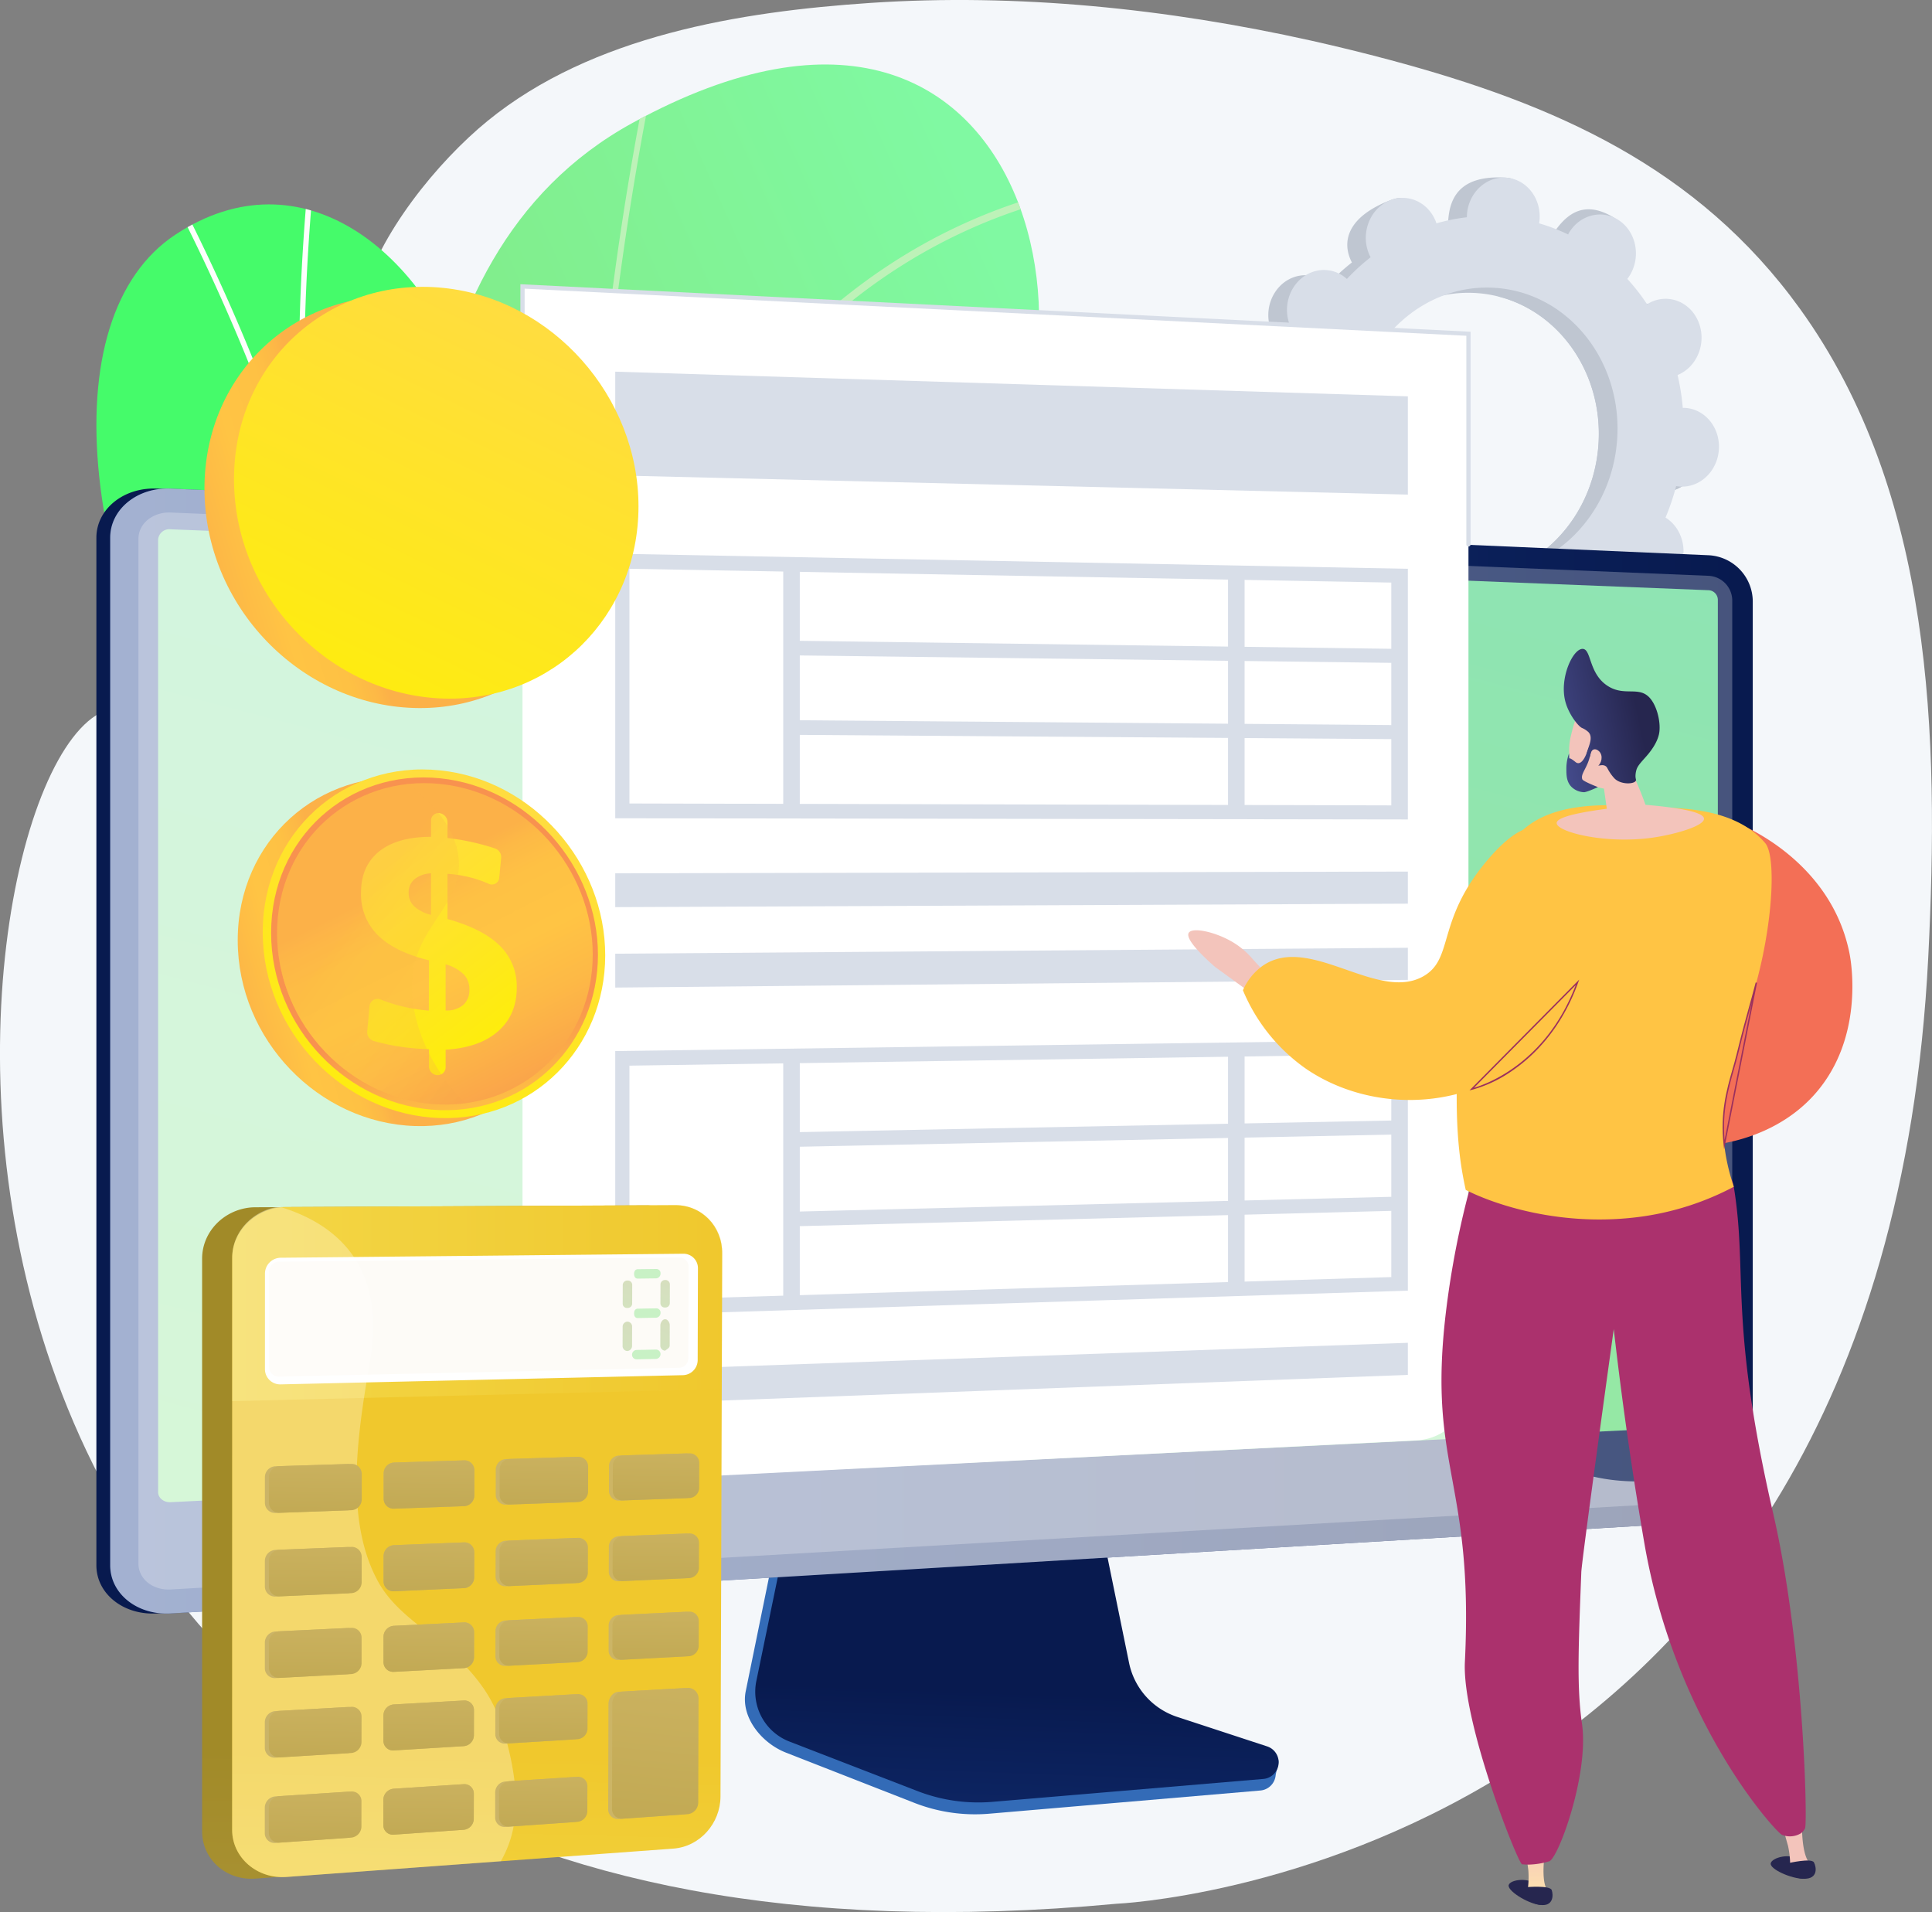 <svg xmlns="http://www.w3.org/2000/svg" xmlns:xlink="http://www.w3.org/1999/xlink" width="574.593" height="568.65" viewBox="0 0 574.593 568.65">
  <rect x="0" y="0" width="574.593" height="568.65" fill="#808080" stroke="none"/>
  <defs>
    <clipPath id="clip-path">
      <rect id="SVGID" width="299.057" height="427.124" transform="translate(1583.916 1578.474)" fill="none"/>
    </clipPath>
    <clipPath id="clip-path-2">
      <path id="SVGID-2" data-name="SVGID" d="M1751.214,2119.085c-38.5-79.217,15.588-116.5,36.388-136.675,31.367-30.427,48.619-75.757,3.234-98.452s1.466-113.779,57.67-153.036c55-38.417,32.5-192.176-92.6-123.74-74.711,40.869-64.224,145.787-68.4,200.089s-65.4,55.388-45.187,123.141c17.263,57.874,40,128.239,13.637,165.887S1770.086,2157.911,1751.214,2119.085Z" fill="none"/>
    </clipPath>
    <linearGradient id="linear-gradient" x1="0.686" y1="-0.019" x2="-0.206" y2="0.839" gradientUnits="objectBoundingBox">
      <stop offset="0" stop-color="#80f9a2"/>
      <stop offset="0.996" stop-color="#84d761"/>
    </linearGradient>
    <linearGradient id="linear-gradient-2" x1="10.079" y1="0.151" x2="9.41" y2="1.429" gradientUnits="objectBoundingBox">
      <stop offset="0" stop-color="#82ffc1"/>
      <stop offset="1" stop-color="#45fb6a"/>
    </linearGradient>
    <clipPath id="clip-path-3">
      <path id="SVGID-3" data-name="SVGID" d="M1749.949,2060.775c35.69-80.253-50.823-106.81-12.688-213.85,10.143-28.469,38.41-79.144,24.015-110.955-16.4-36.243-44.159-18.515-52.92-46.809-13.694-44.222-51.16-73.32-88.481-48.711-36.835,24.288-31.343,104.677,23.326,189.719,32.741,65.749,28.61,79.768,12.82,111.579-11.061,22.281-53.732,74.691-32.669,111.109S1736.8,2090.354,1749.949,2060.775Z" fill="none"/>
    </clipPath>
    <linearGradient id="linear-gradient-3" x1="0.434" y1="1.819" x2="0.507" y2="0.645" gradientUnits="objectBoundingBox">
      <stop offset="0" stop-color="#183c8c"/>
      <stop offset="0.996" stop-color="#081a4f"/>
    </linearGradient>
    <linearGradient id="linear-gradient-4" x1="0.378" y1="0.48" x2="0.132" y2="0.522" gradientUnits="objectBoundingBox">
      <stop offset="0" stop-color="#183c8c"/>
      <stop offset="0.395" stop-color="#102874"/>
      <stop offset="0.996" stop-color="#081a4f"/>
    </linearGradient>
    <linearGradient id="linear-gradient-5" x1="0" y1="0.5" x2="1" y2="0.5" xlink:href="#linear-gradient-3"/>
    <linearGradient id="linear-gradient-6" x1="0.787" y1="-0.214" x2="-0.717" y2="3.323" gradientUnits="objectBoundingBox">
      <stop offset="0.004" stop-color="#8de3b6"/>
      <stop offset="1" stop-color="#aef671"/>
    </linearGradient>
    <linearGradient id="linear-gradient-7" x1="-14.252" y1="-0.378" x2="-12.934" y2="2.004" gradientUnits="objectBoundingBox">
      <stop offset="0" stop-color="#ffe5ae"/>
      <stop offset="0.996" stop-color="#f3c4bb"/>
    </linearGradient>
    <linearGradient id="linear-gradient-8" x1="-3.871" y1="0.95" x2="-3.601" y2="-0.004" gradientUnits="objectBoundingBox">
      <stop offset="0" stop-color="#ffc444"/>
      <stop offset="0.996" stop-color="#f36f56"/>
    </linearGradient>
    <linearGradient id="linear-gradient-9" x1="-53.189" y1="4.078" x2="-52.137" y2="5.527" gradientUnits="objectBoundingBox">
      <stop offset="0" stop-color="#444b8c"/>
      <stop offset="0.996" stop-color="#26264f"/>
    </linearGradient>
    <linearGradient id="linear-gradient-10" x1="-179.6" y1="3.437" x2="-179.6" y2="2.085" xlink:href="#linear-gradient-7"/>
    <linearGradient id="linear-gradient-11" x1="-67.87" y1="4.571" x2="-66.538" y2="6.36" xlink:href="#linear-gradient-9"/>
    <linearGradient id="linear-gradient-12" x1="-36.906" y1="-0.515" x2="-35.811" y2="0.793" xlink:href="#linear-gradient-9"/>
    <linearGradient id="linear-gradient-13" x1="-200.093" y1="1.222" x2="-200.093" y2="-0.194" xlink:href="#linear-gradient-7"/>
    <linearGradient id="linear-gradient-14" x1="-16.902" y1="0.579" x2="-18.213" y2="0.416" gradientUnits="objectBoundingBox">
      <stop offset="0" stop-color="#ab316d"/>
      <stop offset="1" stop-color="#792d3d"/>
    </linearGradient>
    <linearGradient id="linear-gradient-15" x1="-2.634" y1="0.91" x2="-4.264" y2="0.048" xlink:href="#linear-gradient-8"/>
    <linearGradient id="linear-gradient-16" x1="-46.366" y1="-1.298" x2="-45.005" y2="0.479" xlink:href="#linear-gradient-9"/>
    <linearGradient id="linear-gradient-17" x1="-44.286" y1="0.884" x2="-43.768" y2="-0.213" xlink:href="#linear-gradient-7"/>
    <linearGradient id="linear-gradient-18" x1="-0.149" y1="0.667" x2="0.769" y2="0.409" xlink:href="#linear-gradient-9"/>
    <linearGradient id="linear-gradient-19" x1="-102.553" y1="-2.784" x2="-86.552" y2="10.461" xlink:href="#linear-gradient-7"/>
    <linearGradient id="linear-gradient-20" x1="-0.057" y1="0.688" x2="2.732" y2="-0.006" xlink:href="#linear-gradient-9"/>
    <linearGradient id="linear-gradient-21" x1="-1.791" y1="1.522" x2="-3.456" y2="0.051" xlink:href="#linear-gradient-8"/>
    <linearGradient id="linear-gradient-22" x1="0.468" y1="2.148" x2="0.492" y2="0.807" gradientUnits="objectBoundingBox">
      <stop offset="0" stop-color="#ceb564"/>
      <stop offset="0.996" stop-color="#a18a28"/>
    </linearGradient>
    <linearGradient id="linear-gradient-23" x1="0.468" y1="2.148" x2="0.492" y2="0.807" gradientUnits="objectBoundingBox">
      <stop offset="0" stop-color="#fdfb82"/>
      <stop offset="0.996" stop-color="#f0c82d"/>
    </linearGradient>
    <linearGradient id="linear-gradient-24" x1="0" y1="0.5" x2="1" y2="0.5" xlink:href="#linear-gradient-23"/>
    <linearGradient id="linear-gradient-26" x1="0.624" y1="-0.475" x2="-0.073" y2="5.032" gradientUnits="objectBoundingBox">
      <stop offset="0" stop-color="#7d9637"/>
      <stop offset="1" stop-color="#4edc53"/>
    </linearGradient>
    <linearGradient id="linear-gradient-27" x1="0.625" y1="-0.475" x2="-0.078" y2="5.032" xlink:href="#linear-gradient-26"/>
    <linearGradient id="linear-gradient-28" x1="0.632" y1="-0.475" x2="-0.114" y2="5.031" xlink:href="#linear-gradient-26"/>
    <linearGradient id="linear-gradient-29" x1="0.644" y1="-0.475" x2="-0.16" y2="5.031" xlink:href="#linear-gradient-26"/>
    <linearGradient id="linear-gradient-30" x1="508.113" y1="-2069.38" x2="507.872" y2="-2054.381" xlink:href="#linear-gradient-26"/>
    <linearGradient id="linear-gradient-31" x1="506.623" y1="-2081.892" x2="506.382" y2="-2066.769" xlink:href="#linear-gradient-26"/>
    <linearGradient id="linear-gradient-32" x1="473.381" y1="-2058.392" x2="473.14" y2="-2042.364" xlink:href="#linear-gradient-26"/>
    <linearGradient id="linear-gradient-33" x1="4.944" y1="-4.195" x2="-3.244" y2="4.45" gradientUnits="objectBoundingBox">
      <stop offset="0" stop-color="#ceb564"/>
      <stop offset="0.996" stop-color="#c9b469"/>
    </linearGradient>
    <linearGradient id="linear-gradient-34" x1="3.978" y1="-3.134" x2="-4.228" y2="5.433" xlink:href="#linear-gradient-33"/>
    <linearGradient id="linear-gradient-35" x1="3.008" y1="-2.093" x2="-5.215" y2="6.399" xlink:href="#linear-gradient-33"/>
    <linearGradient id="linear-gradient-36" x1="2.034" y1="-1.07" x2="-6.207" y2="7.347" xlink:href="#linear-gradient-33"/>
    <linearGradient id="linear-gradient-37" x1="5.354" y1="-4.566" x2="-2.865" y2="4.007" xlink:href="#linear-gradient-33"/>
    <linearGradient id="linear-gradient-38" x1="4.385" y1="-3.511" x2="-3.852" y2="4.986" xlink:href="#linear-gradient-33"/>
    <linearGradient id="linear-gradient-39" x1="3.412" y1="-2.475" x2="-4.842" y2="5.949" xlink:href="#linear-gradient-33"/>
    <linearGradient id="linear-gradient-40" x1="2.436" y1="-1.457" x2="-5.837" y2="6.893" xlink:href="#linear-gradient-33"/>
    <linearGradient id="linear-gradient-41" x1="5.766" y1="-4.933" x2="-2.483" y2="3.573" xlink:href="#linear-gradient-33"/>
    <linearGradient id="linear-gradient-42" x1="4.795" y1="-3.883" x2="-3.472" y2="4.547" xlink:href="#linear-gradient-33"/>
    <linearGradient id="linear-gradient-43" x1="3.819" y1="-2.852" x2="-4.465" y2="5.507" xlink:href="#linear-gradient-33"/>
    <linearGradient id="linear-gradient-44" x1="2.84" y1="-1.838" x2="-5.462" y2="6.448" xlink:href="#linear-gradient-33"/>
    <linearGradient id="linear-gradient-45" x1="6.181" y1="-5.295" x2="-2.098" y2="3.145" xlink:href="#linear-gradient-33"/>
    <linearGradient id="linear-gradient-46" x1="5.207" y1="-4.249" x2="-3.089" y2="4.116" xlink:href="#linear-gradient-33"/>
    <linearGradient id="linear-gradient-47" x1="4.229" y1="-3.224" x2="-4.085" y2="5.073" xlink:href="#linear-gradient-33"/>
    <linearGradient id="linear-gradient-48" x1="6.6" y1="-5.648" x2="-1.71" y2="2.723" xlink:href="#linear-gradient-33"/>
    <linearGradient id="linear-gradient-49" x1="5.623" y1="-4.608" x2="-2.704" y2="3.69" xlink:href="#linear-gradient-33"/>
    <linearGradient id="linear-gradient-50" x1="4.642" y1="-3.588" x2="-3.703" y2="4.642" xlink:href="#linear-gradient-33"/>
    <linearGradient id="linear-gradient-51" x1="3.434" y1="-0.583" x2="-4.875" y2="2.473" xlink:href="#linear-gradient-33"/>
    <linearGradient id="linear-gradient-52" x1="0.524" y1="-0.537" x2="0.388" y2="5.322" xlink:href="#linear-gradient-22"/>
    <linearGradient id="linear-gradient-53" x1="0.524" y1="-0.537" x2="0.387" y2="5.319" xlink:href="#linear-gradient-22"/>
    <linearGradient id="linear-gradient-54" x1="0.524" y1="-0.536" x2="0.386" y2="5.316" xlink:href="#linear-gradient-22"/>
    <linearGradient id="linear-gradient-55" x1="0.525" y1="-0.535" x2="0.385" y2="5.313" xlink:href="#linear-gradient-22"/>
    <linearGradient id="linear-gradient-56" x1="0.524" y1="-0.537" x2="0.387" y2="5.32" xlink:href="#linear-gradient-22"/>
    <linearGradient id="linear-gradient-57" x1="0.524" y1="-0.536" x2="0.386" y2="5.317" xlink:href="#linear-gradient-22"/>
    <linearGradient id="linear-gradient-58" x1="0.525" y1="-0.536" x2="0.385" y2="5.314" xlink:href="#linear-gradient-22"/>
    <linearGradient id="linear-gradient-59" x1="0.525" y1="-0.535" x2="0.384" y2="5.31" xlink:href="#linear-gradient-22"/>
    <linearGradient id="linear-gradient-60" x1="0.524" y1="-0.536" x2="0.386" y2="5.317" xlink:href="#linear-gradient-22"/>
    <linearGradient id="linear-gradient-61" x1="0.525" y1="-0.536" x2="0.385" y2="5.314" xlink:href="#linear-gradient-22"/>
    <linearGradient id="linear-gradient-62" x1="0.525" y1="-0.535" x2="0.383" y2="5.311" xlink:href="#linear-gradient-22"/>
    <linearGradient id="linear-gradient-63" x1="0.525" y1="-0.534" x2="0.382" y2="5.308" xlink:href="#linear-gradient-22"/>
    <linearGradient id="linear-gradient-64" x1="0.525" y1="-0.536" x2="0.385" y2="5.314" xlink:href="#linear-gradient-22"/>
    <linearGradient id="linear-gradient-65" x1="0.525" y1="-0.535" x2="0.383" y2="5.311" xlink:href="#linear-gradient-22"/>
    <linearGradient id="linear-gradient-66" x1="0.525" y1="-0.534" x2="0.382" y2="5.308" xlink:href="#linear-gradient-22"/>
    <linearGradient id="linear-gradient-67" x1="0.525" y1="-0.535" x2="0.383" y2="5.312" xlink:href="#linear-gradient-22"/>
    <linearGradient id="linear-gradient-68" x1="0.525" y1="-0.534" x2="0.382" y2="5.309" xlink:href="#linear-gradient-22"/>
    <linearGradient id="linear-gradient-69" x1="0.525" y1="-0.534" x2="0.381" y2="5.306" xlink:href="#linear-gradient-22"/>
    <linearGradient id="linear-gradient-70" x1="0.566" y1="-0.496" x2="0.192" y2="5.131" xlink:href="#linear-gradient-22"/>
    <linearGradient id="linear-gradient-71" x1="0.329" y1="0.554" x2="-0.255" y2="0.738" gradientUnits="objectBoundingBox">
      <stop offset="0" stop-color="#fcb148"/>
      <stop offset="0.052" stop-color="#fdb946"/>
      <stop offset="0.142" stop-color="#fec144"/>
      <stop offset="0.318" stop-color="#ffc444"/>
      <stop offset="0.485" stop-color="#fdb946"/>
      <stop offset="0.775" stop-color="#f99c4c"/>
      <stop offset="0.866" stop-color="#f8924f"/>
      <stop offset="1" stop-color="#f8924f"/>
    </linearGradient>
    <linearGradient id="linear-gradient-72" x1="0.727" y1="0.007" x2="0.207" y2="1.135" gradientUnits="objectBoundingBox">
      <stop offset="0" stop-color="#ffdb44"/>
      <stop offset="1" stop-color="#feef06"/>
    </linearGradient>
    <linearGradient id="linear-gradient-73" x1="0.636" y1="1.231" x2="0.531" y2="0.666" xlink:href="#linear-gradient-71"/>
    <linearGradient id="linear-gradient-74" x1="0.409" y1="0.31" x2="0.858" y2="1.247" xlink:href="#linear-gradient-71"/>
    <linearGradient id="linear-gradient-75" x1="0.253" y1="0.019" x2="0.711" y2="1.039" xlink:href="#linear-gradient-72"/>
    <linearGradient id="linear-gradient-76" x1="0.464" y1="0.369" x2="1.215" y2="1.306" xlink:href="#linear-gradient-71"/>
  </defs>
  <g id="Grupo_93702" data-name="Grupo 93702" transform="translate(-1567.704 -1570.675)">
    <path id="Trazado_149771" data-name="Trazado 149771" d="M1957.849,1582.8c-42.974-9.587-87.653-14.182-131.339-11.253-38.719,2.6-82.608,9.682-113.766,35.063-14.849,12.1-32.556,33.83-37.413,53,0,0-25.566,100.925-76.7,122.552s-86.638,390.725,301.1,354.68c0,0,227.739-9.445,241.452-281.5,3.312-65.721,1.462-137.971-38.222-192.925-30.409-42.112-73.015-60.836-121.975-73.937Q1969.521,1585.413,1957.849,1582.8Z" fill="#f4f7fa"/>
    <g id="Grupo_93703" data-name="Grupo 93703">
      <path id="Trazado_149772" data-name="Trazado 149772" d="M2061.565,1716.914c5.958.5,11.228-4.322,11.772-10.773s-3.846-12.089-9.8-12.59c-.308-.026-.614-.029-.918-.028a67.534,67.534,0,0,0-1.552-9.768c.283-.116.565-.236.844-.379,5.431-2.791,7.8-9.786,5.292-15.625s-8.945-8.308-14.377-5.517c-.284.147-.554.31-.821.478a62.038,62.038,0,0,0-5.875-7.544c.2-.257.392-.518.572-.8,3.45-5.336,2.284-12.63-2.6-16.29s-11.648-2.3-15.1,3.035c-.177.273-.334.554-.486.837a55.078,55.078,0,0,0-8.624-3.3c.053-.325.1-.652.13-.986.543-6.452,1.719-13.736-4.247-14.144-13.8-.945-16.787,5.875-17.33,12.326-.028.335-.035.665-.037.994a55.041,55.041,0,0,0-9.054,1.809c-.1-.305-.21-.608-.339-.907-2.508-5.838-2.055-9.733-7.757-7.545-12.433,4.77-14.421,11.814-11.912,17.652.131.306.279.6.431.882a61.915,61.915,0,0,0-7.054,6.456c-.235-.211-.475-.418-.73-.609-4.888-3.66-11.648-2.3-15.1,3.035s-2.284,12.629,2.6,16.289c.25.188.508.354.768.515a67.718,67.718,0,0,0-3.164,9.371c-.3-.052-.6-.1-.91-.126-5.959-.5-11.229,4.321-11.773,10.773s3.847,12.088,9.8,12.59c.309.025.614.029.919.027a67.532,67.532,0,0,0,1.551,9.768c-.283.116-.565.236-.843.379-5.432,2.791-7.8,9.787-5.293,15.625s8.945,8.308,14.377,5.517c.284-.146.554-.31.821-.478a62.046,62.046,0,0,0,5.875,7.544c-.2.257-.392.519-.572.8-3.45,5.337-2.284,12.63,2.6,16.29s15.47,1.986,18.919-3.35c.177-.274-3.489-.239-3.336-.522a54.853,54.853,0,0,0,8.623,3.3c-.053.325-.1.652-.129.987-.544,6.451,3.846,12.088,9.8,12.59s11.229-4.322,11.772-10.773c.028-.334.035-.665.037-.994a54.918,54.918,0,0,0,9.054-1.809c.1.3.21.608.339.908,2.508,5.838,8.945,8.308,14.377,5.516s7.8-9.786,5.293-15.624c-.132-.3-.279-.6-.431-.882a62.09,62.09,0,0,0,7.054-6.455c.235.21.474.417.729.608,4.889,3.66,11.648,2.3,15.1-3.034s2.283-12.63-2.6-16.29c-.251-.188-.509-.353-.768-.515a67.488,67.488,0,0,0,3.163-9.371C2060.954,1716.84,2061.256,1716.888,2061.565,1716.914Zm-61.26,25.79c-21.634-1.823-37.571-22.288-35.6-45.712s21.109-40.936,42.742-39.114,37.57,22.288,35.6,45.712S2021.937,1744.526,2000.305,1742.7Z" fill="#bfc6d1"/>
      <path id="Trazado_149773" data-name="Trazado 149773" d="M2061.906,1683.376c5.431-2.791,7.8-9.786,5.292-15.625s-8.945-8.308-14.377-5.517c-.284.146-.554.31-.821.478a61.963,61.963,0,0,0-5.875-7.544c.2-.257.392-.518.572-.8,3.45-5.336,6.1-15.921.863-19.061-9.942-5.958-15.115.469-18.564,5.806-.177.273-.334.554-.487.837a54.934,54.934,0,0,0-8.623-3.3c.053-.325.1-.652.13-.986a12.112,12.112,0,0,0-2.962-9.106q-1.992,15.132-3.73,30.294c18.566,4.673,31.512,23.485,29.722,44.732-1.516,18.005-13.177,32.505-28.313,37.428.035,1.968.085,3.941.067,5.912-.049,5.348-.4,10.707-.748,16.061q2.2-.445,4.353-1.065c.1.3.21.608.339.907,2.508,5.839,8.113,9.388,18.107,4.7,5.528-2.594,4.071-8.967,1.563-14.805-.132-.3-.279-.6-.431-.882a62.09,62.09,0,0,0,7.054-6.455c.235.21.474.417.729.608,4.889,3.661,15.855,1.606,19.305-3.731s-1.924-11.933-6.812-15.593c-.251-.188-.509-.353-.768-.515a67.531,67.531,0,0,0,3.163-9.371c.3.053.6.1.911.126,5.958.5,11.228-4.321,11.772-10.772s-3.846-12.089-9.8-12.59c-.308-.026-.614-.029-.918-.028a67.534,67.534,0,0,0-1.552-9.768C2061.345,1683.639,2061.627,1683.519,2061.906,1683.376Z" fill="#bfc6d1"/>
      <path id="Trazado_149774" data-name="Trazado 149774" d="M2067.123,1715.36c5.958.5,11.229-4.321,11.772-10.773s-3.846-12.088-9.8-12.59c-.309-.026-.614-.029-.919-.027a67.732,67.732,0,0,0-1.551-9.768c.282-.116.565-.236.843-.38,5.431-2.791,7.8-9.786,5.292-15.624s-8.945-8.308-14.376-5.517c-.284.146-.555.31-.822.478a62.077,62.077,0,0,0-5.874-7.545c.2-.256.391-.518.572-.8,3.449-5.336,2.283-12.629-2.605-16.29s-11.648-2.3-15.1,3.035c-.177.273-.334.555-.486.838a54.973,54.973,0,0,0-8.624-3.3c.053-.325.1-.652.13-.986.543-6.451-3.846-12.088-9.8-12.59s-11.228,4.321-11.772,10.773c-.028.334-.035.665-.037.994a54.939,54.939,0,0,0-9.053,1.808c-.1-.3-.211-.608-.339-.907-2.509-5.838-8.946-8.308-14.377-5.517s-7.8,9.787-5.293,15.625c.131.305.279.595.431.882a61.907,61.907,0,0,0-7.054,6.455c-.235-.21-.474-.417-.73-.609-4.888-3.66-11.647-2.3-15.1,3.035s-2.284,12.63,2.6,16.29c.25.187.508.353.768.514a67.666,67.666,0,0,0-3.164,9.372c-.3-.053-.6-.1-.91-.127-5.958-.5-11.229,4.321-11.772,10.773s3.846,12.088,9.8,12.59c.309.026.614.029.919.027a67.526,67.526,0,0,0,1.551,9.768c-.282.117-.565.236-.843.379-5.432,2.792-7.8,9.787-5.293,15.625s8.946,8.308,14.377,5.517c.284-.146.555-.309.822-.478a62.041,62.041,0,0,0,5.874,7.545c-.2.257-.392.518-.572.8-3.45,5.336-2.283,12.629,2.6,16.29s11.647,2.3,15.1-3.035c.177-.273.333-.555.486-.838a54.962,54.962,0,0,0,8.623,3.3c-.052.325-.1.652-.129.986-.543,6.451,3.846,12.088,9.8,12.59s11.229-4.321,11.772-10.773c.029-.334.036-.664.038-.994a54.939,54.939,0,0,0,9.053-1.808c.1.3.211.608.339.907,2.508,5.838,8.945,8.308,14.377,5.517s7.8-9.787,5.293-15.625c-.131-.305-.279-.595-.431-.882a61.918,61.918,0,0,0,7.054-6.455c.235.211.474.417.73.608,4.888,3.661,11.647,2.3,15.1-3.034s2.283-12.629-2.605-16.29c-.25-.187-.508-.353-.768-.514a67.681,67.681,0,0,0,3.164-9.372C2066.512,1715.286,2066.814,1715.334,2067.123,1715.36Zm-61.26,25.79c-21.633-1.822-37.571-22.288-35.6-45.712s21.109-40.936,42.742-39.114,37.571,22.288,35.6,45.712S2027.5,1742.972,2005.863,1741.15Z" fill="#d8dee8"/>
    </g>
    <g id="Grupo_93711" data-name="Grupo 93711">
      <g id="Grupo_93710" data-name="Grupo 93710" clip-path="url(#clip-path)">
        <g id="Grupo_93706" data-name="Grupo 93706">
          <g id="Grupo_93705" data-name="Grupo 93705">
            <g id="Grupo_93704" data-name="Grupo 93704" clip-path="url(#clip-path-2)">
              <path id="Trazado_149775" data-name="Trazado 149775" d="M1848.506,1730.922c-56.2,39.257-94.288,118.361-52.42,151.224,37,29.045,22.883,69.837-8.484,100.264-15.612,15.144-49.977,39.924-49.87,84.839-2.8-.426,26.01,71.953,23.174,72.705-12.65,3.353-37.779-7.435-38.36,9.13l-75.136-30.82c1.844-17.559,8.7-33.752,19.346-48.958,26.358-37.649-7.169-81.02-24.432-138.894-20.21-67.753,41.016-68.838,45.187-123.141s-6.315-159.219,68.4-200.09C1881.01,1538.746,1903.506,1692.505,1848.506,1730.922Z" fill="url(#linear-gradient)"/>
              <path id="Trazado_149776" data-name="Trazado 149776" d="M1890.95,1627.677l-.294-2.178c-56.893,11.478-101.8,49.82-133.474,113.956q-5.75,11.646-10.921,24.425c-5.215-72.845,16.224-172.211,16.444-173.22l-1.6-.667c-.223,1.027-22.344,103.542-16.271,177.054l.17-.019c-18.628,47.127-31.452,105.373-38.192,173.685-1.353,13.715-2.41,27.385-3.22,40.893-12.332-63.495-62.578-108.965-63.1-109.433l-.9,1.816c.54.482,53.947,48.82,63.581,115.05-.792,14.777-1.291,29.326-1.559,43.489l0,.015h0c-.478,25.284-.218,49.337.449,71.232l1.646-.436c-.654-21.668-.907-45.445-.439-70.43,19.824-102.534,126.462-122,127.516-122.071l-.025-2.2c-1.014-.056-103.374,19.161-127.3,115.537.68-26.828,2.218-54.9,5.007-83.161,7.134-72.285,23.5-154.071,59.119-216.457,56.137-42.25,107.689-17.4,108.2-17.146l.546-2.059c-.513-.257-50.688-24.477-106.169,14.777C1797.821,1673.632,1836.632,1638.637,1890.95,1627.677Zm-238.667,451.349-1.257,1.394a45.836,45.836,0,0,0,3.552,3.872c4.855,5.067,13.871,14.484,22.971,25.982l1.951-.517a356.192,356.192,0,0,0-23.917-27.181C1653.928,2080.848,1652.5,2079.357,1652.283,2079.026Z" fill="#bdf2b8" style="mix-blend-mode: soft-light;isolation: isolate"/>
            </g>
          </g>
        </g>
        <g id="Grupo_93709" data-name="Grupo 93709">
          <path id="Trazado_149777" data-name="Trazado 149777" d="M1755.482,1998.47c-4.482-3.706,4.091,12.069-1.845,12.069-12.2,0-6.1,11.179-39.782,3.519h-94.142c6.9-28.373,28.825-57.236,36.307-72.31,15.791-31.811,19.922-45.83-12.819-111.579-54.669-85.042-60.161-165.431-23.326-189.719,37.321-24.609,74.787,4.489,88.481,48.711,8.762,28.294,36.52,10.566,52.92,46.809,14.394,31.811-13.873,82.486-24.015,110.955C1710.769,1921.286,1744.423,1956.807,1755.482,1998.47Z" fill="url(#linear-gradient-2)"/>
          <g id="Grupo_93708" data-name="Grupo 93708">
            <g id="Grupo_93707" data-name="Grupo 93707" clip-path="url(#clip-path-3)">
              <path id="Trazado_149778" data-name="Trazado 149778" d="M1693.667,1892.485c-5.106-72.891,59.591-177.42,60.246-178.467l-1.329-.945c-.611.978-56.834,91.825-60.591,163.637q-2.873-25.353-7.144-49.954-3.146-18.078-7.056-35.725l.009-.005-.019-.044c-4.836-21.873-10.524-43.2-17.032-63.811l.025,0c-4.956-40.358-1.392-83.981-.221-98.316.283-3.47.379-4.692.343-5.124l-1.59.151c.023.33-.139,2.314-.344,4.825-1.088,13.321-4.235,51.85-.736,89.679a.151.151,0,0,1-.3.06q-2.4-7.287-4.943-14.448a592.467,592.467,0,0,0-32.531-75.378c-2.088-4.006-4.433-7.977-6.7-11.818-3.022-5.117-6.147-10.409-8.686-15.822l-1.427.763c2.574,5.487,5.72,10.814,8.762,15.967,2.256,3.821,4.59,7.773,6.657,11.738A590.707,590.707,0,0,1,1651.5,1704.6a727.7,727.7,0,0,1,23.383,80.778c-19.172-31.883-79.275-55.5-81.969-56.546l-.545,1.6c.69.268,69.124,27.149,83.9,61.122q3.871,17.537,7.01,35.513c9.283,53.36,13.611,109.717,12.864,167.505-.084,6.465-.252,12.966-.463,19.486h1.6c.21-6.512.378-13.005.462-19.463a948.355,948.355,0,0,0-4.112-102.107Zm-67.834,90.208a342.362,342.362,0,0,1,26.942,31.365h2.025a345.248,345.248,0,0,0-27.877-32.611Z" fill="#fefefc" style="mix-blend-mode: soft-light;isolation: isolate"/>
            </g>
          </g>
        </g>
      </g>
    </g>
    <g id="Grupo_93735" data-name="Grupo 93735">
      <g id="Grupo_93712" data-name="Grupo 93712">
        <path id="Trazado_149779" data-name="Trazado 149779" d="M1916.921,2084.482a21.634,21.634,0,0,1-14.344-16.288l-10.662-52.768-91.2,3.239-11.224,54.972c-1.572,7.7,4.72,15.423,11.968,18.259l38.157,14.929a49.6,49.6,0,0,0,22.308,3.234l80.64-6.9a5,5,0,0,0,4.523-4.432c.274-2.377,1.926-5.047-.322-5.792Z" fill="#336bb7"/>
        <path id="Trazado_149780" data-name="Trazado 149780" d="M1917.824,2081.273a21.444,21.444,0,0,1-14.33-16.083l-10.651-52.1-88.98,3.2-11.213,54.281a15.881,15.881,0,0,0,9.825,18.025l38.119,14.742a50.09,50.09,0,0,0,22.285,3.194l80.559-6.812a4.971,4.971,0,0,0,1.13-9.676Z" fill="url(#linear-gradient-3)"/>
      </g>
      <g id="Grupo_93714" data-name="Grupo 93714">
        <g id="Grupo_93713" data-name="Grupo 93713">
          <path id="Trazado_149781" data-name="Trazado 149781" d="M1614.351,2050.5c-9.89.589-17.981-5.827-17.981-14.306V1730.581c0-8.479,8.091-15.027,17.981-14.6L2071.74,1735.8a13.825,13.825,0,0,1,13.141,13.648v259.92a14.105,14.105,0,0,1-13.141,13.862Z" fill="url(#linear-gradient-4)"/>
          <path id="Trazado_149782" data-name="Trazado 149782" d="M1618.462,2050.5c-9.891.589-17.982-5.827-17.982-14.306V1730.581c0-8.479,8.091-15.027,17.982-14.6l457.389,19.819a13.825,13.825,0,0,1,13.141,13.648v259.92a14.105,14.105,0,0,1-13.141,13.862Z" fill="url(#linear-gradient-5)"/>
          <path id="Trazado_149783" data-name="Trazado 149783" d="M2075.851,1741.918,1618.462,1723.1c-5.288-.217-9.586,3.277-9.586,7.8v304.827c0,4.527,4.3,7.951,9.586,7.647l457.389-26.265a7.529,7.529,0,0,0,7.039-7.41V1749.213A7.38,7.38,0,0,0,2075.851,1741.918Z" fill="#d8dee8" opacity="0.3" style="mix-blend-mode: multiply;isolation: isolate"/>
          <path id="Trazado_149784" data-name="Trazado 149784" d="M1618.462,2017.417c-2.059.1-3.735-1.249-3.735-3.01V1731.131a3.34,3.34,0,0,1,3.735-3.046l457.389,18.115a2.884,2.884,0,0,1,2.752,2.847v242.884a2.919,2.919,0,0,1-2.752,2.875Z" fill="url(#linear-gradient-6)"/>
        </g>
        <path id="Trazado_149785" data-name="Trazado 149785" d="M2028.1,2004.315c-38.48-23.8-11.6-91.481-54.817-125.485-43.567-34.282-104.873,7.765-135.391-27.738-22.724-26.436,3.865-58.356-17.832-83.217-34.026-38.987-121.13,14.634-161.148-23.776-5.682-5.453-11.416-13.726-14.679-27l-25.772-1.117c-9.891-.428-17.982,6.12-17.982,14.6v305.612c0,8.479,8.091,14.895,17.982,14.306l457.389-27.268a14.105,14.105,0,0,0,13.141-13.862v-4.621C2058.621,2015.054,2040.054,2011.709,2028.1,2004.315Z" fill="#fff" opacity="0.6" style="mix-blend-mode: soft-light;isolation: isolate"/>
      </g>
      <g id="Grupo_93734" data-name="Grupo 93734">
        <g id="Grupo_93715" data-name="Grupo 93715">
          <path id="Trazado_149786" data-name="Trazado 149786" d="M2004.438,1982.869V1669.932L1723.1,1655.863V1998.6a14.677,14.677,0,0,1-12.31,14.485h0l278.528-14.069A16.182,16.182,0,0,0,2004.438,1982.869Z" fill="#fff"/>
        </g>
        <g id="Grupo_93716" data-name="Grupo 93716">
          <path id="Trazado_149787" data-name="Trazado 149787" d="M2004.438,1733.2a.631.631,0,0,1-.631-.632v-62.037l-280.072-14.006v63.853a.632.632,0,0,1-1.264,0V1655.2l.663.034,281.936,14.1v63.239A.631.631,0,0,1,2004.438,1733.2Z" fill="#d8dee8"/>
        </g>
        <g id="Grupo_93733" data-name="Grupo 93733">
          <path id="Trazado_149788" data-name="Trazado 149788" d="M1986.412,1717.766l-235.727-5.715v-30.842l235.727,7.337Z" fill="#d8dee8"/>
          <g id="Grupo_93724" data-name="Grupo 93724">
            <g id="Grupo_93722" data-name="Grupo 93722">
              <g id="Grupo_93717" data-name="Grupo 93717">
                <path id="Trazado_149789" data-name="Trazado 149789" d="M1986.412,1814.374l-235.728-.354v-78.68l235.728,4.491Zm-231.506-4.747,226.58.564v-66.262l-226.58-4.1Z" fill="#d8dee8"/>
              </g>
              <g id="Grupo_93718" data-name="Grupo 93718">
                <path id="Trazado_149790" data-name="Trazado 149790" d="M1805.57,1811.387h-4.926v-73.222l4.926.082Z" fill="#d8dee8"/>
              </g>
              <g id="Grupo_93721" data-name="Grupo 93721">
                <g id="Grupo_93719" data-name="Grupo 93719">
                  <path id="Trazado_149791" data-name="Trazado 149791" d="M1983.6,1767.83l-180.842-2.26v-4.355l180.842,2.438Z" fill="#d8dee8"/>
                </g>
                <g id="Grupo_93720" data-name="Grupo 93720">
                  <path id="Trazado_149792" data-name="Trazado 149792" d="M1983.6,1790.5l-180.842-1.294v-4.355l180.842,1.472Z" fill="#d8dee8"/>
                </g>
              </g>
            </g>
            <g id="Grupo_93723" data-name="Grupo 93723">
              <path id="Trazado_149793" data-name="Trazado 149793" d="M1937.859,1813.692l-4.926-.006v-73.064l4.926.081Z" fill="#d8dee8"/>
            </g>
          </g>
          <g id="Grupo_93732" data-name="Grupo 93732">
            <g id="Grupo_93730" data-name="Grupo 93730">
              <g id="Grupo_93725" data-name="Grupo 93725">
                <path id="Trazado_149794" data-name="Trazado 149794" d="M1986.412,1954.515l-235.728,7.422v-78.679l235.728-3.286Zm-231.506,2.875,226.58-6.917v-66.261l-226.58,3.384Z" fill="#d8dee8"/>
              </g>
              <g id="Grupo_93726" data-name="Grupo 93726">
                <path id="Trazado_149795" data-name="Trazado 149795" d="M1805.57,1957.717l-4.926.163v-73.446l4.926-.081Z" fill="#d8dee8"/>
              </g>
              <g id="Grupo_93729" data-name="Grupo 93729">
                <g id="Grupo_93727" data-name="Grupo 93727">
                  <path id="Trazado_149796" data-name="Trazado 149796" d="M1983.6,1908.051l-180.842,3.711v-4.355l180.842-3.533Z" fill="#d8dee8"/>
                </g>
                <g id="Grupo_93728" data-name="Grupo 93728">
                  <path id="Trazado_149797" data-name="Trazado 149797" d="M1983.6,1930.726l-180.842,4.676v-4.355l180.842-4.5Z" fill="#d8dee8"/>
                </g>
              </g>
            </g>
            <g id="Grupo_93731" data-name="Grupo 93731">
              <path id="Trazado_149798" data-name="Trazado 149798" d="M1937.859,1955.448l-4.926.138v-73.064l4.926-.064Z" fill="#d8dee8"/>
            </g>
          </g>
          <path id="Trazado_149799" data-name="Trazado 149799" d="M1986.412,1839.42l-235.727,1.036v-10.071l235.727-.506Z" fill="#d8dee8"/>
          <path id="Trazado_149800" data-name="Trazado 149800" d="M1986.412,1862.081l-235.727,2.293V1854.3l235.727-1.764Z" fill="#d8dee8"/>
          <path id="Trazado_149801" data-name="Trazado 149801" d="M1986.412,1979.561l-235.727,8.812V1978.3l235.727-8.283Z" fill="#d8dee8"/>
        </g>
      </g>
    </g>
    <g id="Grupo_93738" data-name="Grupo 93738">
      <g id="Grupo_93737" data-name="Grupo 93737">
        <path id="Trazado_149802" data-name="Trazado 149802" d="M1946.724,1862.952l-6.424-7.01a23.836,23.836,0,0,0-5.714-4.925c-5.168-3.171-12.281-4.725-13.346-2.915-1.209,2.053,5.548,8.136,7.848,10.143l9.53,6.923Z" fill="url(#linear-gradient-7)"/>
        <path id="Trazado_149803" data-name="Trazado 149803" d="M2083.959,1815.308c1.745.659,28.355,11.242,33.825,39.015.442,2.244,4.717,26.1-11.465,42.962-18.146,18.9-53.086,18.434-66.955,2.632a28.326,28.326,0,0,1-5.9-11.2h0l3.655-9.708c4.458-5.383,10.53-6.659,13.772-7.458,7.993-1.97,14.028,1.59,18.606-2.264,2.533-2.133,3.036-5.2,3.485-7.944,1.531-9.339-3.74-15.088-4.124-20.846-.286-4.306-1.793-13.739,3.826-19.891C2076.245,1816.71,2081.174,1815.649,2083.959,1815.308Z" fill="url(#linear-gradient-8)"/>
        <path id="Trazado_149804" data-name="Trazado 149804" d="M2094.328,2124.831c.31-1.709,5.832-3.257,8.566-.967,1.357,1.137,2.292,3.442,1.507,4.483-.286.379.884,1.045-.237,1.058C2100.444,2129.448,2094.019,2126.53,2094.328,2124.831Z" fill="url(#linear-gradient-9)"/>
        <path id="Trazado_149805" data-name="Trazado 149805" d="M2100.115,2125.453l5.679-.8c-2.631-3.168-2.144-13.255-2.144-13.255l-6.039,1.348s.688,2.769,1.859,6.853A26.774,26.774,0,0,1,2100.115,2125.453Z" fill="url(#linear-gradient-10)"/>
        <path id="Trazado_149806" data-name="Trazado 149806" d="M2099.612,2124.754s6.836-1.575,7.576-.219,1.314,4.987-3.024,4.87S2099.226,2125.9,2099.612,2124.754Z" fill="url(#linear-gradient-11)"/>
        <path id="Trazado_149807" data-name="Trazado 149807" d="M2016.411,2131.243c.547-1.65,6.23-2.409,8.617.241,1.185,1.316,1.788,3.729.865,4.649-.336.336.729,1.159-.383,1.015C2021.821,2136.67,2015.868,2132.882,2016.411,2131.243Z" fill="url(#linear-gradient-12)"/>
        <path id="Trazado_149808" data-name="Trazado 149808" d="M2022.054,2132.669h5.735c-2.161-3.5-.267-13.424-.267-13.424l-6.168.489s.293,2.838.881,7.045A26.773,26.773,0,0,1,2022.054,2132.669Z" fill="url(#linear-gradient-13)"/>
        <path id="Trazado_149809" data-name="Trazado 149809" d="M2007.191,1915.792a265.469,265.469,0,0,0-8.892,40.7c-6.967,50.673,7.839,52.289,5.074,108.441-.882,17.924,15.528,59.254,16.975,60.167a17.862,17.862,0,0,0,2.27.089,22.613,22.613,0,0,0,5.78-.964c2.6-.447,11.972-25.833,9.8-40.927-1.537-10.683-1.091-22.148-.2-45.077.144-3.715,9.65-72.284,9.65-72.284h0c2.892,25.38,6.217,46.945,9.1,63.665,9.262,53.718,39.378,86.231,40.949,86.753a6.371,6.371,0,0,0,5.446-.372,3.76,3.76,0,0,0,1.379-1.552c.8-.631-.238-53.631-9.424-93.518-13.333-57.9-7.527-71.443-11.751-97.3C2079.691,1901.232,2007.191,1915.792,2007.191,1915.792Z" fill="url(#linear-gradient-14)"/>
        <path id="Trazado_149810" data-name="Trazado 149810" d="M2061.046,1810.789c-8.853-.26-29.2-3.385-40.406,6.7-.2.175,2.1,1.4.971,2.726a73.293,73.293,0,0,0-7.913,11.353,76.34,76.34,0,0,0-6.65,16.45,141.418,141.418,0,0,0-5.25,28.7c-2.048,26.941-.017,39.371,1.826,47.824,8,4.11,28.627,11.467,53.2,7.812a83.047,83.047,0,0,0,26.522-8.737c-6.376-19.306-1.374-29.637.986-39.158,3.366-13.578,3.42-12.551,6.191-23.337,4.571-17.8,5.321-35.981,2.18-39.7C2084.233,1811.385,2068.971,1811.022,2061.046,1810.789Z" fill="url(#linear-gradient-15)"/>
        <path id="Trazado_149811" data-name="Trazado 149811" d="M2021.654,2131.906s6.989-.6,7.532.843.6,5.122-3.676,4.4S2021.111,2132.99,2021.654,2131.906Z" fill="url(#linear-gradient-16)"/>
        <g id="Grupo_93736" data-name="Grupo 93736">
          <path id="Trazado_149812" data-name="Trazado 149812" d="M2036.133,1800.64c-2.742-4.636-1.52-9.932-1.245-11.076,1.153-4.791,1.582-5.518,2.472-6.532l1.257-1.329s.078-.059.161-.115a17.982,17.982,0,0,1,4.844-1.614c2.251-.113,6.833,7.96,9.456,20.4q.32.666.633,1.346c1.3,2.823,2.418,5.6,3.376,8.3,15.216,1.287,17.328,3.072,17.4,4.1.143,2.17-8.526,4.678-15.046,5.632-14.219,2.082-28.836-1.668-28.769-4.319.029-1.154,2.855-2.659,14.909-4.237q-.423-2.992-.845-5.985C2043.751,1805,2038.153,1804.056,2036.133,1800.64Z" fill="url(#linear-gradient-17)"/>
          <path id="Trazado_149813" data-name="Trazado 149813" d="M2033.273,1779.4c1.026,3.8,3.9,7.379,4.985,7.788a6.56,6.56,0,0,1,1.778,1.137,1.969,1.969,0,0,1,.336.392c1.472,2.173-1.586,6.007-.565,6.884.741.636,3.052-1.095,3.539-.505.459.555-1.343,2.438-.812,3.107.4.506,1.585-.37,2.653.283.533.325.5.7,1.3,1.92a12.611,12.611,0,0,0,1.412,1.807c1.909,1.881,5.847,1.7,6.325.621.132-.3-.094-.466-.113-1.356a6.894,6.894,0,0,1,.282-1.863c.429-1.484,2.043-2.893,3.557-4.743,2.806-3.425,3.181-5.808,3.272-6.6.033-.284.044-.494.052-.645.155-3.043-.938-7.159-2.872-9.354-3.24-3.677-7.463-.4-12.479-3.557-5.787-3.649-4.876-10.987-7.51-11.068C2035.508,1763.55,2031.376,1772.372,2033.273,1779.4Z" fill="url(#linear-gradient-18)"/>
          <path id="Trazado_149814" data-name="Trazado 149814" d="M2040.936,1794.338c.59-1.528,2.548-.762,3,.892s-.7,3.8-2.339,3.891S2040.141,1796.4,2040.936,1794.338Z" fill="url(#linear-gradient-19)"/>
        </g>
        <path id="Trazado_149815" data-name="Trazado 149815" d="M2080.47,1912.495l-.148-1.33c-1.057-9.509.907-16.4,2.64-22.472.423-1.483.823-2.885,1.17-4.286,1.912-7.715,2.75-10.694,3.636-13.848.576-2.049,1.171-4.167,2.093-7.706l.4.092Zm8.207-43.65c-.178.636-.345,1.233-.512,1.825-.886,3.151-1.722,6.127-3.632,13.836-.35,1.408-.75,2.813-1.174,4.3-1.637,5.738-3.48,12.2-2.762,20.919Z" fill="#9b305e"/>
        <path id="Trazado_149816" data-name="Trazado 149816" d="M2040.952,1791.366l-1.411,3.388s-1.412,4.065-3.275,2.541c-1.523-1.246-1.8-1.135-1.852-1.052-.01.016-.009.036-.012.036-.021,0-.042-.811-.056-1.525a13.089,13.089,0,0,0-.791,4.461c0,1.875,0,3.883,1.468,5.421a5.582,5.582,0,0,0,3.84,1.637s.848-.03,4.066-1.524c0,0-4.4-1.694-4.631-2.315-.614-1.689,1.536-3.264,2.372-7.285A14.709,14.709,0,0,0,2040.952,1791.366Z" fill="url(#linear-gradient-20)"/>
        <path id="Trazado_149817" data-name="Trazado 149817" d="M1943.168,1857.943a17.735,17.735,0,0,0-5.808,7.225,53.663,53.663,0,0,0,18.74,23.34c18.115,12.395,44.677,12.812,63.178-1.323,22.1-16.887,25.8-49.27,16.513-63.138-1.069-1.6-4.582-6.845-10.037-7.447-3.445-.381-8.134,1.04-15.542,9.713-15.436,18.073-9.984,29.358-19.1,34.646C1977.434,1868.887,1957.112,1848.185,1943.168,1857.943Z" fill="url(#linear-gradient-21)"/>
        <path id="Trazado_149818" data-name="Trazado 149818" d="M2004.757,1894.928l32.617-32.921-.319.881c-5.087,14.036-13.407,21.958-19.491,26.132a38.55,38.55,0,0,1-12.127,5.761Zm31.579-31.287-30.26,30.542C2009.872,1893.075,2027.566,1886.767,2036.336,1863.641Z" fill="#9b305e"/>
      </g>
    </g>
    <g id="Grupo_93755" data-name="Grupo 93755">
      <path id="Trazado_149819" data-name="Trazado 149819" d="M1774.1,1943.535l-.478,161.808a15.861,15.861,0,0,1-14.427,15.549l-115.527,8.467c-8.729.64-15.854-5.742-15.854-14.089V1944.993c0-7.9,6.321-14.423,14.36-15.213.514-.051,1.036-.068,1.562-.071l115.967-.553A14.268,14.268,0,0,1,1774.1,1943.535Z" fill="url(#linear-gradient-22)"/>
      <path id="Trazado_149820" data-name="Trazado 149820" d="M1782.484,1943.435l-.5,161.514c-.025,7.918-6.069,14.909-14.041,15.493l-115.057,8.431c-8.693.637-16.146-5.708-16.145-14.038l.023-169.947c0-7.888,6.473-14.4,14.48-15.184.512-.051,1.21-.069,1.734-.072l115.5-.552C1776.482,1929.042,1782.509,1935.46,1782.484,1943.435Z" fill="url(#linear-gradient-23)"/>
      <g id="Grupo_93739" data-name="Grupo 93739" opacity="0.3" style="mix-blend-mode: multiply;isolation: isolate">
        <path id="Trazado_149821" data-name="Trazado 149821" d="M1782.485,1943.206l-.125,40.595-145.6,3.566.006-42.721c0-7.7,6.178-13.965,13.913-14.995a19.379,19.379,0,0,1,2.3-.019l115.5-.552A13.755,13.755,0,0,1,1782.485,1943.206Z" fill="url(#linear-gradient-24)"/>
        <path id="Trazado_149822" data-name="Trazado 149822" d="M1782.4,1971.325l-.052,16.868c-14.416,4.429-40.781,7.845-70.771,8.7-13.159.375-25.828.224-37.235-.376-15.128-.8-27.846-2.379-37.58-4.528l0-17.751c3.659-.894,7.025-1.726,11.024-2.505a305.55,305.55,0,0,1,30.76-4.135c10.338-.918,21.6-1.516,33.249-1.721,15.057-.265,29.1.158,41.219,1.121.945.073,1.888.153,2.808.233,2.907.257,5.7.545,8.361.864q1.413.168,2.777.349c2.089.277,3.884.574,5.787.887C1776.4,1969.931,1779.642,1970.6,1782.4,1971.325Z" fill="url(#linear-gradient-24)"/>
      </g>
      <path id="Trazado_149823" data-name="Trazado 149823" d="M1775.2,1975.178a4.506,4.506,0,0,1-4.383,4.465l-119.553,2.737a4.542,4.542,0,0,1-4.766-4.457l.009-28.582a4.736,4.736,0,0,1,4.773-4.621l119.64-1.191a4.3,4.3,0,0,1,4.36,4.327Z" fill="#fff"/>
      <path id="Trazado_149824" data-name="Trazado 149824" d="M1772.43,1974.627a2.846,2.846,0,0,1-2.772,2.821l-118.936,2.628a2.87,2.87,0,0,1-3.009-2.816l.01-28.456a2.989,2.989,0,0,1,3.013-2.918l119.015-1.233a2.72,2.72,0,0,1,2.758,2.734Z" fill="#fdfbf7"/>
      <g id="Grupo_93745" data-name="Grupo 93745">
        <g id="Grupo_93742" data-name="Grupo 93742">
          <g id="Grupo_93740" data-name="Grupo 93740" opacity="0.3">
            <path id="Trazado_149825" data-name="Trazado 149825" d="M1755.714,1958.389a1.289,1.289,0,0,1-1.377,1.254h-.064a1.24,1.24,0,0,1-1.372-1.213l.014-5.6a1.354,1.354,0,0,1,1.379-1.333h.064a1.3,1.3,0,0,1,1.371,1.3Z" fill="url(#linear-gradient-26)"/>
            <path id="Trazado_149826" data-name="Trazado 149826" d="M1766.912,1958.241a1.3,1.3,0,0,1-1.367,1.272h-.063a1.249,1.249,0,0,1-1.361-1.23l.015-5.6a1.359,1.359,0,0,1,1.369-1.344h.063a1.306,1.306,0,0,1,1.359,1.308Z" fill="url(#linear-gradient-27)"/>
          </g>
          <g id="Grupo_93741" data-name="Grupo 93741">
            <path id="Trazado_149827" data-name="Trazado 149827" d="M1755.683,1970.934a1.516,1.516,0,0,1-1.377,1.517h-.064a1.447,1.447,0,0,1-1.372-1.462l.014-5.767a1.5,1.5,0,0,1,1.379-1.5h.064a1.438,1.438,0,0,1,1.37,1.455Z" opacity="0.3" fill="url(#linear-gradient-28)"/>
            <path id="Trazado_149828" data-name="Trazado 149828" d="M1766.878,1970.78c0,.75-.614.986-1.367,1.576h-.063a1.5,1.5,0,0,1-1.36-1.523l.015-6.032c0-.752.615-1.778,1.368-1.786h.063c.753-.008,1.362.986,1.36,1.737Z" opacity="0.3" fill="url(#linear-gradient-29)"/>
          </g>
        </g>
        <g id="Grupo_93744" data-name="Grupo 93744">
          <path id="Trazado_149829" data-name="Trazado 149829" d="M1764.151,1961.169a1.415,1.415,0,0,1-1.388,1.388l-5.385.1c-.758.013-1.088-.586-1.088-1.34v-.063c0-.754.327-1.374,1.085-1.386l5.541-.094a1.23,1.23,0,0,1,1.235,1.336Z" opacity="0.3" fill="url(#linear-gradient-30)"/>
          <g id="Grupo_93743" data-name="Grupo 93743">
            <path id="Trazado_149830" data-name="Trazado 149830" d="M1764.151,1949.47a1.394,1.394,0,0,1-1.373,1.383l-5.393.072c-.758.009-1.095-.594-1.095-1.348v-.063c0-.755.342-1.371,1.1-1.38l5.534-.069a1.23,1.23,0,0,1,1.227,1.342Z" opacity="0.3" fill="url(#linear-gradient-31)"/>
            <path id="Trazado_149831" data-name="Trazado 149831" d="M1764.151,1973.419a1.436,1.436,0,0,1-1.405,1.393l-5.678.118a1.343,1.343,0,0,1-1.382-1.337v-.063a1.4,1.4,0,0,1,1.371-1.388l5.7-.116a1.352,1.352,0,0,1,1.4,1.33Z" opacity="0.3" fill="url(#linear-gradient-32)"/>
          </g>
        </g>
      </g>
      <path id="Trazado_149832" data-name="Trazado 149832" d="M1720.506,2113.538a32.126,32.126,0,0,1-2.427,7.874c-.417.9-.888,1.833-1.405,2.787l-63.784,4.674c-8.693.637-16.146-5.708-16.145-14.038l.023-170.189c0-7.7,6.178-14.094,13.913-15.124.189.054.468.113.658.172,8.158,2.519,17.069,7.226,22.4,16.039,3.336,5.506,5.32,12.631,4.875,21.863a63.271,63.271,0,0,1-.832,7.6q-.4,2.337-.8,4.773-.5,3.04-.99,6.207c-.513,3.373-.985,6.835-1.365,10.332-.363,3.352-.639,6.74-.777,10.119-.026.652-.048,1.307-.063,1.959-.054,2.114-.048,4.218.029,6.3q.075,2.143.255,4.255c.677,7.921,2.509,15.476,6.181,22.07,2.777,4.984,6.962,8.819,11.359,12.374,1.161.937,2.336,1.856,3.505,2.772a97.29,97.29,0,0,1,11.241,10.05c.084.089.168.181.25.27a56.785,56.785,0,0,1,4.62,5.679,42.421,42.421,0,0,1,4.016,7.041c.428.943.823,1.9,1.189,2.875.633,1.668,1.177,3.379,1.651,5.125q.32,1.173.62,2.382a.54.54,0,0,1,.024.094,84.083,84.083,0,0,1,1.922,9.905A46.053,46.053,0,0,1,1720.506,2113.538Z" fill="#fff" opacity="0.3" style="mix-blend-mode: soft-light;isolation: isolate"/>
      <g id="Grupo_93754" data-name="Grupo 93754">
        <g id="Grupo_93749" data-name="Grupo 93749" style="mix-blend-mode: multiply;isolation: isolate">
          <g id="Grupo_93746" data-name="Grupo 93746">
            <path id="Trazado_149833" data-name="Trazado 149833" d="M1674.1,2016.694a3.245,3.245,0,0,1-3.162,3.158l-21.239.765a3.011,3.011,0,0,1-3.212-2.958l0-7.752a3.271,3.271,0,0,1,3.215-3.175l21.246-.664a2.987,2.987,0,0,1,3.157,2.947Z" fill="url(#linear-gradient-33)"/>
            <path id="Trazado_149834" data-name="Trazado 149834" d="M1708.761,2015.482a3.19,3.19,0,0,1-3.089,3.119l-20.73.746a2.954,2.954,0,0,1-3.133-2.923l.008-7.658a3.213,3.213,0,0,1,3.14-3.135l20.736-.648a2.93,2.93,0,0,1,3.08,2.912Z" fill="url(#linear-gradient-34)"/>
            <path id="Trazado_149835" data-name="Trazado 149835" d="M1741.465,2014.339a3.134,3.134,0,0,1-3.02,3.081l-20.256.73a2.9,2.9,0,0,1-3.058-2.891l.013-7.569a3.158,3.158,0,0,1,3.069-3.1l20.262-.634a2.876,2.876,0,0,1,3.007,2.881Z" fill="url(#linear-gradient-35)"/>
            <path id="Trazado_149836" data-name="Trazado 149836" d="M1774.537,2013.182a3.084,3.084,0,0,1-2.952,3.045l-19.781.712a2.845,2.845,0,0,1-2.985-2.858l.018-7.48a3.1,3.1,0,0,1,3-3.06l19.786-.618a2.822,2.822,0,0,1,2.935,2.847Z" fill="url(#linear-gradient-36)"/>
          </g>
          <g id="Grupo_93747" data-name="Grupo 93747">
            <path id="Trazado_149837" data-name="Trazado 149837" d="M1674.078,2041.346a3.276,3.276,0,0,1-3.16,3.182l-21.229.946a2.981,2.981,0,0,1-3.211-2.927l0-7.744a3.3,3.3,0,0,1,3.213-3.2l21.235-.845a2.955,2.955,0,0,1,3.156,2.917Z" fill="url(#linear-gradient-37)"/>
            <path id="Trazado_149838" data-name="Trazado 149838" d="M1708.722,2039.839a3.22,3.22,0,0,1-3.087,3.142l-20.721.923a2.921,2.921,0,0,1-3.13-2.893l.008-7.651a3.243,3.243,0,0,1,3.138-3.159l20.726-.824a2.9,2.9,0,0,1,3.078,2.883Z" fill="url(#linear-gradient-38)"/>
            <path id="Trazado_149839" data-name="Trazado 149839" d="M1741.411,2038.417a3.166,3.166,0,0,1-3.019,3.1l-20.246.9a2.868,2.868,0,0,1-3.057-2.862l.013-7.562a3.188,3.188,0,0,1,3.068-3.121l20.252-.806a2.845,2.845,0,0,1,3.006,2.852Z" fill="url(#linear-gradient-39)"/>
            <path id="Trazado_149840" data-name="Trazado 149840" d="M1774.467,2036.979a3.112,3.112,0,0,1-2.95,3.067l-19.772.881a2.815,2.815,0,0,1-2.983-2.83l.018-7.473a3.135,3.135,0,0,1,3-3.083l19.777-.787a2.793,2.793,0,0,1,2.934,2.82Z" fill="url(#linear-gradient-40)"/>
          </g>
          <g id="Grupo_93748" data-name="Grupo 93748">
            <path id="Trazado_149841" data-name="Trazado 149841" d="M1674.057,2065.4a3.308,3.308,0,0,1-3.159,3.205l-21.219,1.122a2.948,2.948,0,0,1-3.209-2.9l0-7.736a3.335,3.335,0,0,1,3.212-3.224l21.224-1.021a2.924,2.924,0,0,1,3.155,2.888Z" fill="url(#linear-gradient-41)"/>
            <path id="Trazado_149842" data-name="Trazado 149842" d="M1708.684,2063.606a3.25,3.25,0,0,1-3.085,3.165l-20.711,1.1a2.891,2.891,0,0,1-3.129-2.865l.008-7.643a3.273,3.273,0,0,1,3.136-3.182l20.716-1a2.867,2.867,0,0,1,3.077,2.855Z" fill="url(#linear-gradient-42)"/>
            <path id="Trazado_149843" data-name="Trazado 149843" d="M1741.358,2061.913a3.2,3.2,0,0,1-3.017,3.127l-20.237,1.07a2.838,2.838,0,0,1-3.055-2.833l.012-7.555a3.22,3.22,0,0,1,3.067-3.144l20.242-.974a2.815,2.815,0,0,1,3.005,2.824Z" fill="url(#linear-gradient-43)"/>
            <path id="Trazado_149844" data-name="Trazado 149844" d="M1774.4,2060.2a3.144,3.144,0,0,1-2.95,3.088l-19.763,1.045a2.784,2.784,0,0,1-2.981-2.8l.017-7.466a3.166,3.166,0,0,1,3-3.1l19.768-.951a2.763,2.763,0,0,1,2.933,2.793Z" fill="url(#linear-gradient-44)"/>
          </g>
          <path id="Trazado_149845" data-name="Trazado 149845" d="M1674.036,2088.861a3.34,3.34,0,0,1-3.158,3.228l-21.208,1.294a2.918,2.918,0,0,1-3.207-2.869l0-7.729a3.366,3.366,0,0,1,3.21-3.246l21.215-1.193a2.894,2.894,0,0,1,3.153,2.859Z" fill="url(#linear-gradient-45)"/>
          <path id="Trazado_149846" data-name="Trazado 149846" d="M1708.647,2086.786a3.28,3.28,0,0,1-3.084,3.187l-20.7,1.263a2.862,2.862,0,0,1-3.128-2.836l.008-7.636a3.305,3.305,0,0,1,3.135-3.2l20.707-1.165a2.837,2.837,0,0,1,3.075,2.827Z" fill="url(#linear-gradient-46)"/>
          <path id="Trazado_149847" data-name="Trazado 149847" d="M1741.307,2084.828a3.228,3.228,0,0,1-3.016,3.149l-20.228,1.233a2.808,2.808,0,0,1-3.054-2.8l.013-7.548a3.25,3.25,0,0,1,3.065-3.166l20.233-1.138a2.786,2.786,0,0,1,3,2.8Z" fill="url(#linear-gradient-47)"/>
          <path id="Trazado_149848" data-name="Trazado 149848" d="M1674.013,2114.013a3.372,3.372,0,0,1-3.155,3.252l-21.2,1.478a2.888,2.888,0,0,1-3.206-2.838l0-7.721a3.4,3.4,0,0,1,3.208-3.271l21.2-1.377a2.861,2.861,0,0,1,3.151,2.828Z" fill="url(#linear-gradient-48)"/>
          <path id="Trazado_149849" data-name="Trazado 149849" d="M1708.608,2111.637a3.314,3.314,0,0,1-3.083,3.211l-20.691,1.443a2.831,2.831,0,0,1-3.126-2.807l.008-7.628a3.338,3.338,0,0,1,3.133-3.228l20.7-1.345a2.808,2.808,0,0,1,3.074,2.8Z" fill="url(#linear-gradient-49)"/>
          <path id="Trazado_149850" data-name="Trazado 149850" d="M1741.251,2109.4a3.259,3.259,0,0,1-3.014,3.172l-20.218,1.409a2.779,2.779,0,0,1-3.053-2.776l.013-7.54a3.283,3.283,0,0,1,3.064-3.19l20.223-1.314a2.757,2.757,0,0,1,3,2.768Z" fill="url(#linear-gradient-50)"/>
          <path id="Trazado_149851" data-name="Trazado 149851" d="M1771.324,2072.7l-19.761,1.112c-1.65.093-2.892,1.937-2.9,3.571l-.011,4.2-.008,3.508-.038,15.839-.011,4.659-.007,3.043a2.861,2.861,0,0,0,2.877,3.016l19.747-1.376a3.558,3.558,0,0,0,3.046-3.4l.009-3.016.014-4.616.045-15.7.011-3.476.012-4.163A3.192,3.192,0,0,0,1771.324,2072.7Z" fill="url(#linear-gradient-51)"/>
        </g>
        <g id="Grupo_93753" data-name="Grupo 93753">
          <g id="Grupo_93750" data-name="Grupo 93750">
            <path id="Trazado_149852" data-name="Trazado 149852" d="M1675.289,2016.652a3.243,3.243,0,0,1-3.16,3.157l-21.222.764a3.01,3.01,0,0,1-3.209-2.956l0-7.749a3.268,3.268,0,0,1,3.212-3.173l21.228-.664a2.986,2.986,0,0,1,3.155,2.946Z" fill="url(#linear-gradient-52)"/>
            <path id="Trazado_149853" data-name="Trazado 149853" d="M1708.761,2015.482a3.19,3.19,0,0,1-3.089,3.119l-20.73.746a2.954,2.954,0,0,1-3.133-2.923l.008-7.658a3.213,3.213,0,0,1,3.14-3.135l20.736-.648a2.93,2.93,0,0,1,3.08,2.912Z" fill="url(#linear-gradient-53)"/>
            <path id="Trazado_149854" data-name="Trazado 149854" d="M1742.6,2014.3a3.135,3.135,0,0,1-3.018,3.081l-20.239.729a2.9,2.9,0,0,1-3.056-2.89l.013-7.567a3.156,3.156,0,0,1,3.067-3.1l20.245-.633a2.874,2.874,0,0,1,3.005,2.879Z" fill="url(#linear-gradient-54)"/>
            <path id="Trazado_149855" data-name="Trazado 149855" d="M1775.644,2013.144a3.08,3.08,0,0,1-2.949,3.043l-19.766.712a2.844,2.844,0,0,1-2.982-2.857l.019-7.477a3.1,3.1,0,0,1,3-3.059l19.77-.618a2.821,2.821,0,0,1,2.933,2.847Z" fill="url(#linear-gradient-55)"/>
          </g>
          <g id="Grupo_93751" data-name="Grupo 93751">
            <path id="Trazado_149856" data-name="Trazado 149856" d="M1675.266,2041.294a3.275,3.275,0,0,1-3.158,3.181l-21.211.945a2.978,2.978,0,0,1-3.208-2.926l0-7.741a3.3,3.3,0,0,1,3.211-3.2l21.217-.844a2.951,2.951,0,0,1,3.153,2.916Z" fill="url(#linear-gradient-56)"/>
            <path id="Trazado_149857" data-name="Trazado 149857" d="M1708.722,2039.839a3.22,3.22,0,0,1-3.087,3.142l-20.721.923a2.921,2.921,0,0,1-3.13-2.893l.008-7.651a3.243,3.243,0,0,1,3.138-3.159l20.726-.824a2.9,2.9,0,0,1,3.078,2.883Z" fill="url(#linear-gradient-57)"/>
            <path id="Trazado_149858" data-name="Trazado 149858" d="M1742.544,2038.368a3.163,3.163,0,0,1-3.016,3.1l-20.23.9a2.865,2.865,0,0,1-3.054-2.86l.013-7.559a3.187,3.187,0,0,1,3.066-3.12l20.235-.805a2.842,2.842,0,0,1,3,2.85Z" fill="url(#linear-gradient-58)"/>
            <path id="Trazado_149859" data-name="Trazado 149859" d="M1775.574,2036.931a3.111,3.111,0,0,1-2.948,3.066l-19.756.88a2.814,2.814,0,0,1-2.981-2.829l.018-7.47a3.132,3.132,0,0,1,3-3.081l19.761-.787a2.792,2.792,0,0,1,2.932,2.819Z" fill="url(#linear-gradient-59)"/>
          </g>
          <g id="Grupo_93752" data-name="Grupo 93752">
            <path id="Trazado_149860" data-name="Trazado 149860" d="M1675.244,2065.34a3.305,3.305,0,0,1-3.156,3.2l-21.2,1.122a2.946,2.946,0,0,1-3.206-2.9l0-7.733a3.332,3.332,0,0,1,3.209-3.222l21.207-1.02a2.92,2.92,0,0,1,3.151,2.886Z" fill="url(#linear-gradient-60)"/>
            <path id="Trazado_149861" data-name="Trazado 149861" d="M1708.684,2063.606a3.25,3.25,0,0,1-3.085,3.165l-20.711,1.1a2.891,2.891,0,0,1-3.129-2.865l.008-7.643a3.273,3.273,0,0,1,3.136-3.182l20.716-1a2.867,2.867,0,0,1,3.077,2.855Z" fill="url(#linear-gradient-61)"/>
            <path id="Trazado_149862" data-name="Trazado 149862" d="M1742.491,2061.854a3.2,3.2,0,0,1-3.015,3.126l-20.221,1.069a2.836,2.836,0,0,1-3.052-2.832l.013-7.552a3.219,3.219,0,0,1,3.064-3.143l20.226-.973a2.814,2.814,0,0,1,3,2.823Z" fill="url(#linear-gradient-62)"/>
            <path id="Trazado_149863" data-name="Trazado 149863" d="M1775.506,2060.143a3.14,3.14,0,0,1-2.947,3.087l-19.747,1.045a2.783,2.783,0,0,1-2.979-2.8l.018-7.463a3.163,3.163,0,0,1,2.994-3.1l19.752-.95a2.761,2.761,0,0,1,2.931,2.791Z" fill="url(#linear-gradient-63)"/>
          </g>
          <path id="Trazado_149864" data-name="Trazado 149864" d="M1675.223,2088.79a3.337,3.337,0,0,1-3.155,3.226l-21.191,1.293a2.917,2.917,0,0,1-3.2-2.867l0-7.726a3.364,3.364,0,0,1,3.208-3.245l21.2-1.192a2.892,2.892,0,0,1,3.15,2.858Z" fill="url(#linear-gradient-64)"/>
          <path id="Trazado_149865" data-name="Trazado 149865" d="M1708.647,2086.786a3.28,3.28,0,0,1-3.084,3.187l-20.7,1.263a2.862,2.862,0,0,1-3.128-2.836l.008-7.636a3.305,3.305,0,0,1,3.135-3.2l20.707-1.165a2.837,2.837,0,0,1,3.075,2.827Z" fill="url(#linear-gradient-65)"/>
          <path id="Trazado_149866" data-name="Trazado 149866" d="M1742.439,2084.76a3.224,3.224,0,0,1-3.014,3.147l-20.211,1.233a2.807,2.807,0,0,1-3.052-2.8l.013-7.544a3.248,3.248,0,0,1,3.063-3.165l20.217-1.137a2.784,2.784,0,0,1,3,2.8Z" fill="url(#linear-gradient-66)"/>
          <path id="Trazado_149867" data-name="Trazado 149867" d="M1675.2,2113.931a3.372,3.372,0,0,1-3.153,3.251l-21.181,1.476a2.884,2.884,0,0,1-3.2-2.836l0-7.718a3.4,3.4,0,0,1,3.206-3.269l21.186-1.377a2.861,2.861,0,0,1,3.149,2.828Z" fill="url(#linear-gradient-67)"/>
          <path id="Trazado_149868" data-name="Trazado 149868" d="M1708.608,2111.637a3.314,3.314,0,0,1-3.083,3.211l-20.691,1.443a2.831,2.831,0,0,1-3.126-2.807l.008-7.628a3.338,3.338,0,0,1,3.133-3.228l20.7-1.345a2.808,2.808,0,0,1,3.074,2.8Z" fill="url(#linear-gradient-68)"/>
          <path id="Trazado_149869" data-name="Trazado 149869" d="M1742.383,2109.318a3.257,3.257,0,0,1-3.012,3.171l-20.2,1.408a2.777,2.777,0,0,1-3.05-2.775l.013-7.537a3.282,3.282,0,0,1,3.062-3.189l20.207-1.312a2.754,2.754,0,0,1,3,2.766Z" fill="url(#linear-gradient-69)"/>
          <path id="Trazado_149870" data-name="Trazado 149870" d="M1772.473,2072.632l-19.745,1.11c-1.649.093-2.93,1.939-2.934,3.572l-.01,4.2-.008,3.507-.039,15.832-.011,4.657-.007,3.042a2.889,2.889,0,0,0,2.915,3.012l19.73-1.375a3.518,3.518,0,0,0,3.005-3.4l.009-3.014.013-4.615.046-15.688.011-3.475.012-4.162A3.157,3.157,0,0,0,1772.473,2072.632Z" fill="url(#linear-gradient-70)"/>
        </g>
      </g>
    </g>
    <g id="Grupo_93757" data-name="Grupo 93757">
      <path id="Trazado_149871" data-name="Trazado 149871" d="M1740.259,1857.164c0,27.556-21.548,49.234-49.088,48.388-28.661-.88-52.766-25.633-52.766-55.255s24.1-51.125,52.766-48.14C1718.711,1805.024,1740.259,1829.607,1740.259,1857.164Z" fill="url(#linear-gradient-71)"/>
      <path id="Trazado_149872" data-name="Trazado 149872" d="M1747.7,1854.788c0,27.556-21.548,49.234-49.088,48.388-28.661-.88-52.766-25.633-52.766-55.255s24.1-51.125,52.766-48.141C1726.153,1802.648,1747.7,1827.231,1747.7,1854.788Z" fill="url(#linear-gradient-72)"/>
      <path id="Trazado_149873" data-name="Trazado 149873" d="M1745.539,1854.642c0,26.343-20.617,47.031-46.926,46.179-27.33-.885-50.277-24.508-50.277-52.732s22.947-48.754,50.277-45.954C1724.922,1804.831,1745.539,1828.3,1745.539,1854.642Z" fill="url(#linear-gradient-73)"/>
      <path id="Trazado_149874" data-name="Trazado 149874" d="M1743.991,1854.538c0,25.474-19.95,45.455-45.378,44.6-26.381-.886-48.5-23.7-48.5-50.931s22.123-47.062,48.5-44.39C1724.041,1806.392,1743.991,1829.063,1743.991,1854.538Z" fill="url(#linear-gradient-74)"/>
      <g id="Grupo_93756" data-name="Grupo 93756">
        <path id="Trazado_149875" data-name="Trazado 149875" d="M1698.353,1812.484h0a2.774,2.774,0,0,1,2.448,2.721v4.69a69.076,69.076,0,0,1,8.129,1.41q3,.7,5.962,1.679a2.744,2.744,0,0,1,1.868,2.815l-.576,5.881a2.2,2.2,0,0,1-3.148,1.829,34.2,34.2,0,0,0-4-1.49,36.288,36.288,0,0,0-7.544-1.409l-.692-.057v13.432c7.059,1.975,12.243,4.632,15.593,7.973a16.859,16.859,0,0,1,4.995,12.447q0,8.071-5.524,12.939-5.561,4.9-15.627,5.5v5.177a2.355,2.355,0,0,1-2.45,2.392l-.043,0a2.6,2.6,0,0,1-2.46-2.595v-5.107l-1.09-.049a71.556,71.556,0,0,1-9.053-.966,58.708,58.708,0,0,1-6.256-1.438,2.7,2.7,0,0,1-1.963-2.788l.678-7.56a2.39,2.39,0,0,1,3.342-1.972,49.385,49.385,0,0,0,5.5,1.806,48.2,48.2,0,0,0,8.8,1.469l.043-14.941c-6.775-1.677-11.848-4.16-15.181-7.449a17.056,17.056,0,0,1-5.029-12.677q0-7.982,5.452-12.312c3.611-2.868,8.745-4.3,15.369-4.292v-4.8A2.214,2.214,0,0,1,1698.353,1812.484Zm-2.457,17.93a8.271,8.271,0,0,0-4.9,1.726,5.032,5.032,0,0,0-1.757,4.032,5.414,5.414,0,0,0,1.625,4.007,11.517,11.517,0,0,0,5.028,2.565Zm4.342,27.055v13.7a7.579,7.579,0,0,0,5.241-1.629,5.867,5.867,0,0,0,1.824-4.612,6.3,6.3,0,0,0-1.695-4.51A12.447,12.447,0,0,0,1700.238,1857.469Z" fill="url(#linear-gradient-75)"/>
      </g>
      <path id="Trazado_149876" data-name="Trazado 149876" d="M1690.4,1860.776c1.533-15.143,15.45-21.553,13.634-35.482-1.119-8.585-7.626-15.82-14.885-21.469-22.016,2.309-39.041,20.539-39.041,44.383,0,27.229,22.123,50.045,48.5,50.931a45.775,45.775,0,0,0,7.5-.366C1695.631,1888.347,1689.084,1873.785,1690.4,1860.776Z" opacity="0.3" fill="url(#linear-gradient-76)" style="mix-blend-mode: multiply;isolation: isolate"/>
    </g>
    <g id="Grupo_93759" data-name="Grupo 93759">
      <path id="Trazado_149877" data-name="Trazado 149877" d="M1748.805,1724.076c0,32.545-25.449,58.146-57.975,57.148-33.849-1.04-62.318-30.274-62.318-65.258s28.469-60.38,62.318-56.855C1723.356,1662.5,1748.805,1691.53,1748.805,1724.076Z" fill="url(#linear-gradient-71)"/>
      <path id="Trazado_149878" data-name="Trazado 149878" d="M1757.594,1721.269c0,32.546-25.449,58.147-57.974,57.148-33.85-1.039-62.319-30.274-62.319-65.257s28.469-60.38,62.319-56.856C1732.145,1659.691,1757.594,1688.724,1757.594,1721.269Z" fill="url(#linear-gradient-72)"/>
      <path id="Trazado_149879" data-name="Trazado 149879" d="M1755.041,1721.1c0,31.112-24.35,55.545-55.421,54.539-32.278-1.045-59.379-28.945-59.379-62.278s27.1-57.579,59.379-54.272C1730.691,1662.269,1755.041,1689.985,1755.041,1721.1Z" fill="url(#linear-gradient-73)"/>
      <path id="Trazado_149880" data-name="Trazado 149880" d="M1753.212,1720.974c0,30.085-23.561,53.684-53.592,52.675-31.157-1.046-57.285-27.992-57.285-60.15s26.128-55.582,57.285-52.427C1729.651,1664.113,1753.212,1690.888,1753.212,1720.974Z" fill="url(#linear-gradient-74)"/>
      <g id="Grupo_93758" data-name="Grupo 93758">
        <path id="Trazado_149881" data-name="Trazado 149881" d="M1699.312,1671.307h0a3.276,3.276,0,0,1,2.892,3.214v5.539a81.529,81.529,0,0,1,9.6,1.666q3.545.833,7.041,1.983a3.237,3.237,0,0,1,2.206,3.324l-.68,6.946a2.6,2.6,0,0,1-3.717,2.16,40.028,40.028,0,0,0-4.724-1.759,42.786,42.786,0,0,0-8.909-1.665l-.817-.068v15.864c8.336,2.332,14.459,5.47,18.416,9.417a19.912,19.912,0,0,1,5.9,14.7q0,9.532-6.524,15.281c-4.379,3.859-10.517,6.029-18.456,6.5v6.113a2.78,2.78,0,0,1-2.894,2.825l-.051,0a3.072,3.072,0,0,1-2.9-3.065v-6.031l-1.289-.058a84.527,84.527,0,0,1-10.691-1.141,69.115,69.115,0,0,1-7.389-1.7,3.184,3.184,0,0,1-2.318-3.292l.8-8.929a2.824,2.824,0,0,1,3.948-2.329,57.957,57.957,0,0,0,6.5,2.133,56.982,56.982,0,0,0,10.389,1.736l.052-17.647q-12-2.97-17.93-8.8a20.144,20.144,0,0,1-5.939-14.972q0-9.428,6.438-14.541,6.4-5.081,18.151-5.069v-5.662A2.617,2.617,0,0,1,1699.312,1671.307Zm-2.9,21.176a9.768,9.768,0,0,0-5.782,2.039,5.946,5.946,0,0,0-2.075,4.762,6.394,6.394,0,0,0,1.92,4.732,13.588,13.588,0,0,0,5.937,3.029Zm5.129,31.954v16.182a8.954,8.954,0,0,0,6.189-1.924,6.926,6.926,0,0,0,2.155-5.447,7.443,7.443,0,0,0-2-5.326A14.694,14.694,0,0,0,1701.539,1724.437Z" fill="url(#linear-gradient-75)"/>
      </g>
      <path id="Trazado_149882" data-name="Trazado 149882" d="M1689.921,1728.341c1.811-17.883,18.247-25.454,16.1-41.9-1.322-10.139-9.007-18.684-17.579-25.356-26,2.727-46.109,24.258-46.109,52.418,0,32.158,26.128,59.1,57.284,60.15a53.994,53.994,0,0,0,8.853-.432C1696.1,1760.9,1688.366,1743.706,1689.921,1728.341Z" opacity="0.3" fill="url(#linear-gradient-76)" style="mix-blend-mode: multiply;isolation: isolate"/>
    </g>
  </g>
</svg>
